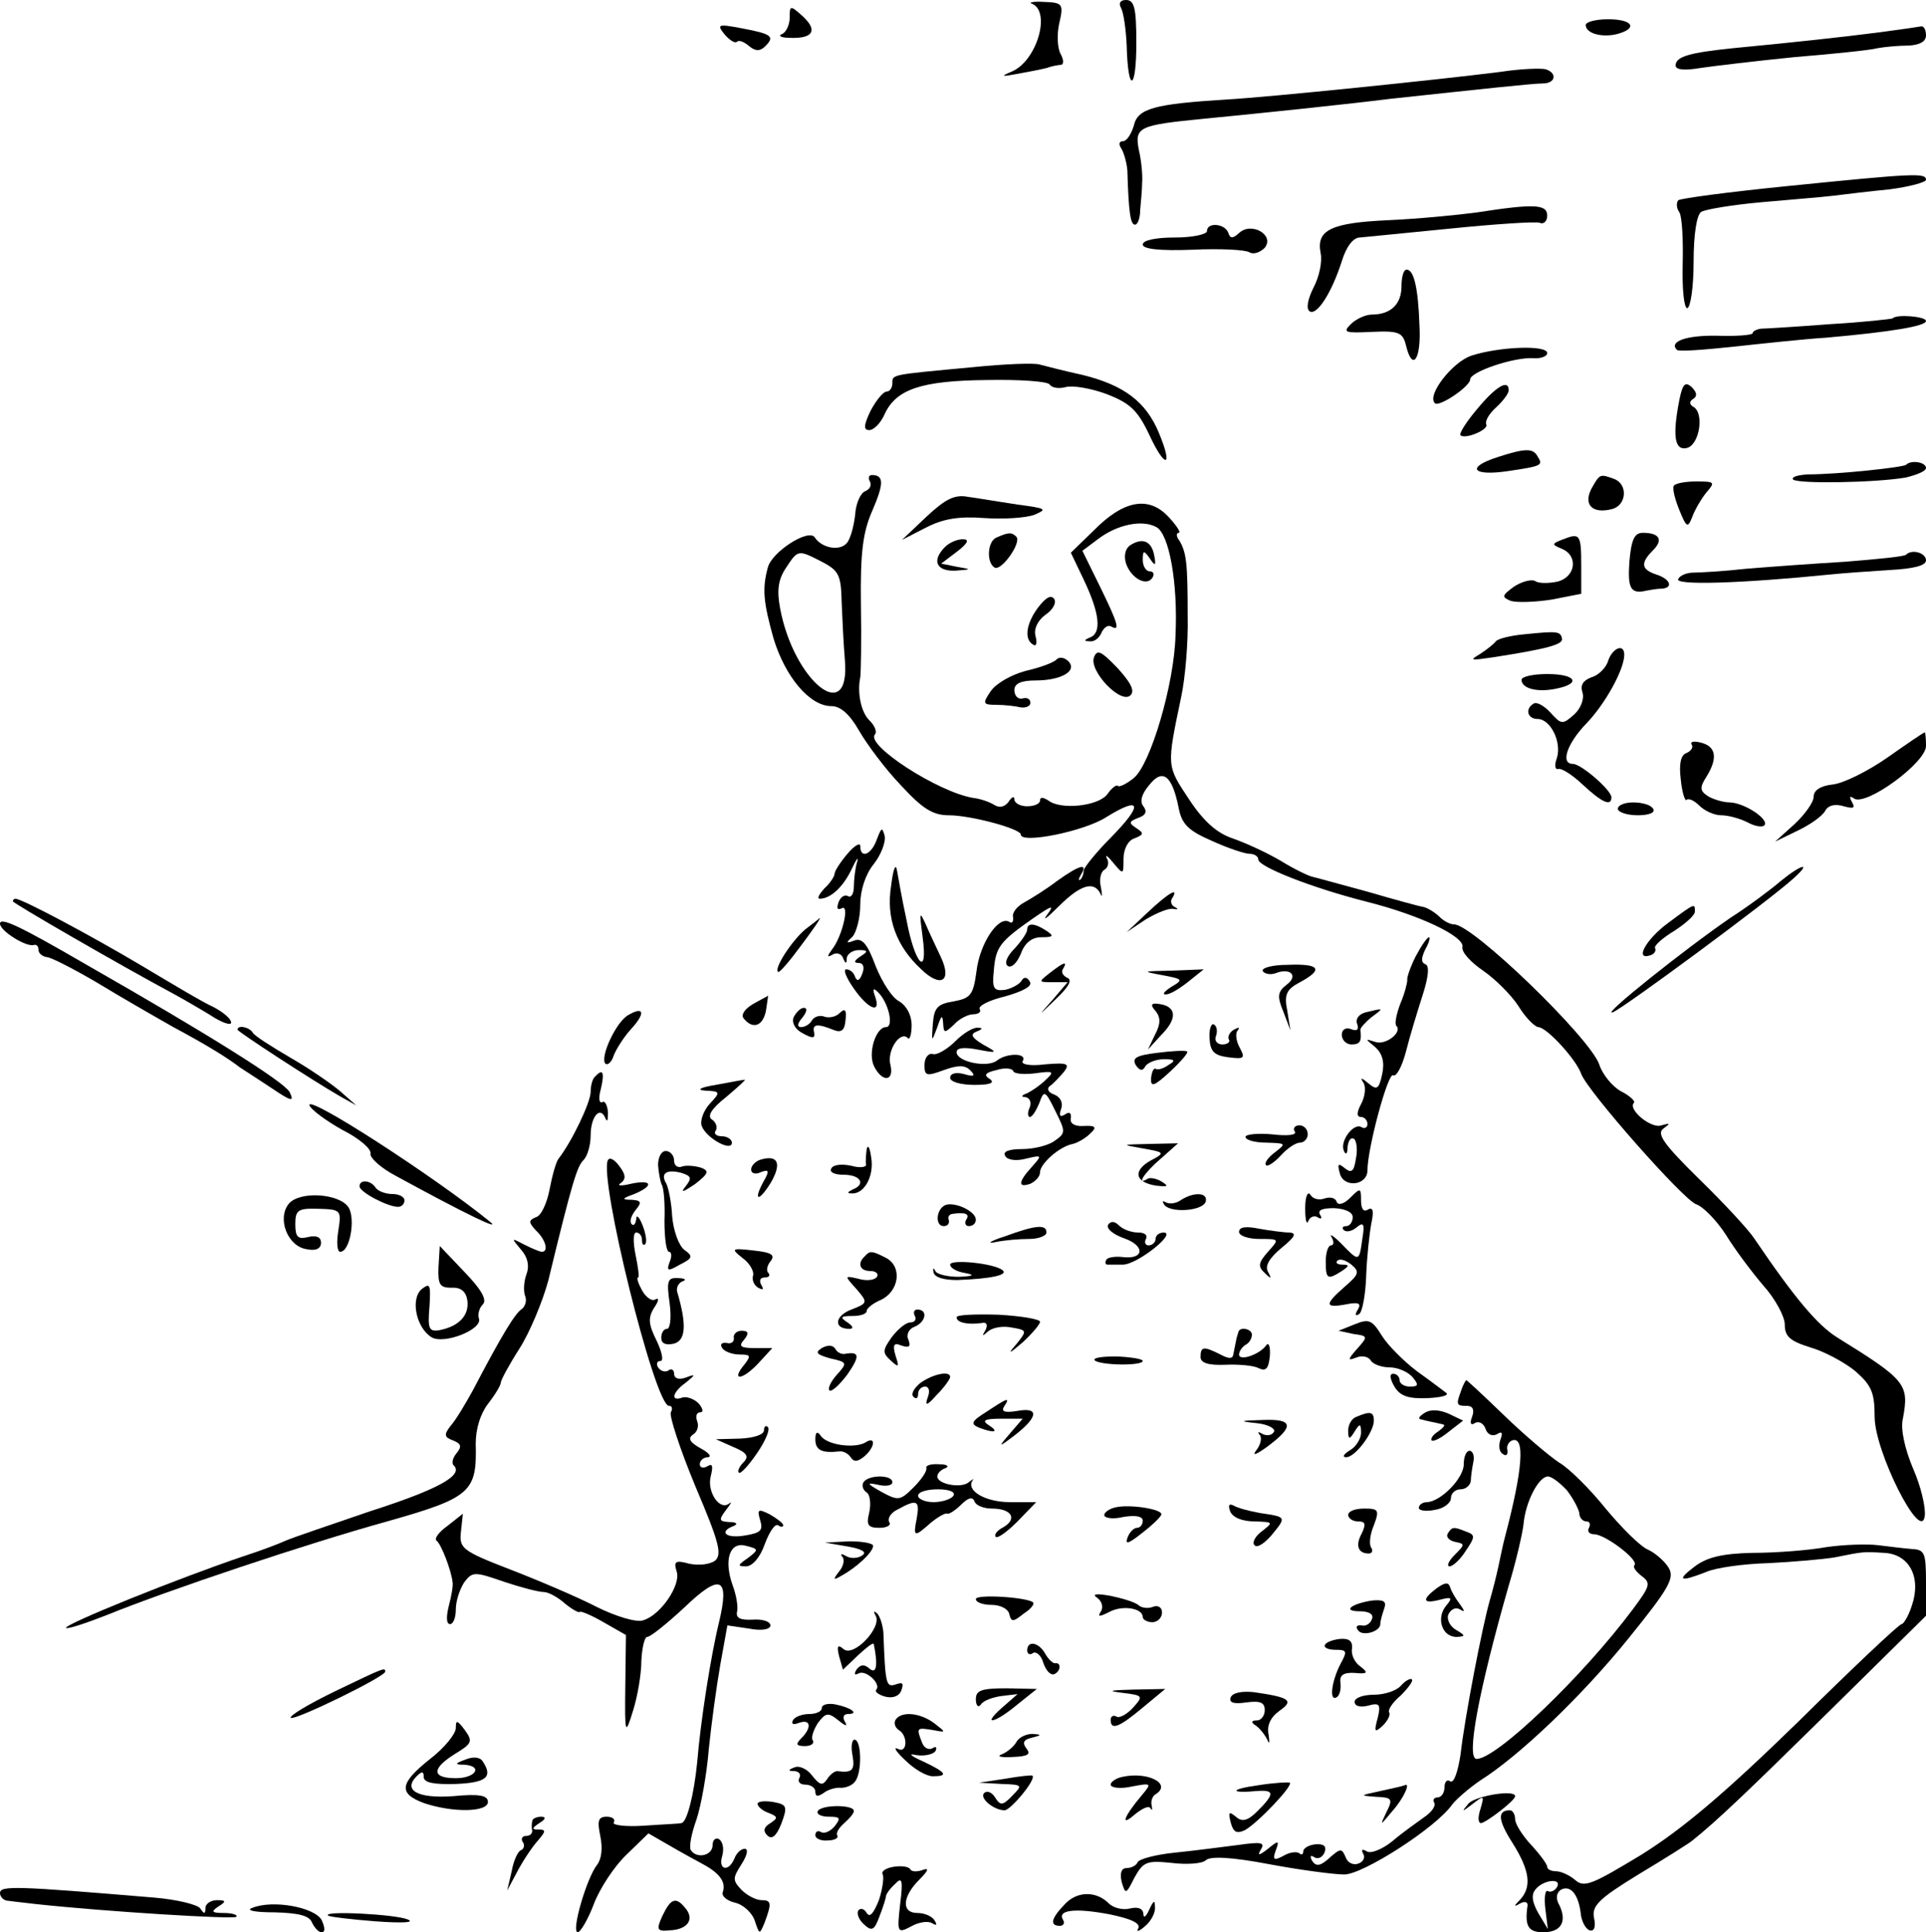 <?xml version="1.0" standalone="no"?>
<!DOCTYPE svg PUBLIC "-//W3C//DTD SVG 20010904//EN"
 "http://www.w3.org/TR/2001/REC-SVG-20010904/DTD/svg10.dtd">
<svg version="1.0" xmlns="http://www.w3.org/2000/svg"
 width="300pt" height="301pt" viewBox="0 0 300 301"
 preserveAspectRatio="xMidYMid meet">
<g transform="translate(0,301) scale(0.1,-0.1)"
fill="#000000" stroke="none">
<path d="M1608 3004 c29 -13 7 -88 -31 -105 -19 -8 -18 -9 8 -4 17 3 37 7 45
9 8 3 19 5 23 5 4 1 4 8 -1 17 -5 9 -6 31 -2 48 7 30 5 32 -24 33 -17 1 -25
-1 -18 -3z"/>
<path d="M1746 2998 c4 -7 8 -34 9 -60 2 -74 15 -70 15 5 0 54 -3 67 -16 67
-9 0 -12 -5 -8 -12z"/>
<path d="M1230 2982 c0 -11 -6 -23 -12 -25 -7 -3 -1 -6 14 -6 35 -1 42 12 18
34 -19 17 -20 17 -20 -3z"/>
<path d="M2470 2971 c0 -13 25 -20 49 -14 33 9 24 23 -14 23 -19 0 -35 -4 -35
-9z"/>
<path d="M1129 2956 c8 -9 16 -14 19 -11 3 3 11 0 19 -7 10 -8 17 -8 25 0 15
15 11 19 -37 28 -37 7 -39 6 -26 -10z"/>
<path d="M2930 2960 c-61 -8 -146 -17 -230 -25 -68 -7 -90 -13 -90 -27 0 -7
14 -8 38 -4 20 3 87 11 147 17 61 5 119 11 130 14 11 2 32 4 48 4 17 1 27 6
27 16 0 8 -3 14 -7 14 -5 -1 -33 -5 -63 -9z"/>
<path d="M2337 2898 c-95 -12 -357 -39 -426 -43 -114 -7 -139 -14 -145 -41 -4
-13 -11 -24 -17 -24 -6 0 -7 -5 -2 -12 4 -7 8 -22 9 -33 2 -68 5 -85 12 -85 4
0 8 10 8 23 1 12 3 31 3 42 1 11 -1 34 -5 51 -7 36 -1 39 101 49 74 7 236 24
290 31 140 15 222 24 238 24 20 0 23 16 5 22 -7 2 -39 1 -71 -4z"/>
<path d="M2783 2720 c-90 -9 -165 -19 -169 -22 -3 -4 -3 -12 2 -19 4 -7 6 -43
5 -81 -1 -37 2 -68 7 -68 5 0 10 32 10 71 0 45 5 75 12 79 7 4 49 11 94 15 44
4 95 8 111 10 17 2 56 7 88 10 31 4 57 11 57 15 0 11 -19 10 -217 -10z"/>
<path d="M2300 2679 c-30 -4 -92 -10 -137 -12 -89 -4 -113 -15 -106 -51 3 -13
-2 -37 -11 -54 -9 -18 -12 -33 -6 -37 11 -7 34 28 50 78 7 23 18 37 28 37 9 1
73 7 142 14 69 7 131 11 138 9 6 -3 12 2 12 11 0 18 -20 19 -110 5z"/>
<path d="M1880 2650 c0 -5 -22 -10 -50 -10 -29 0 -50 -4 -50 -11 0 -7 27 -10
78 -8 42 2 82 0 88 -4 7 -4 17 0 24 7 16 20 -21 41 -40 23 -10 -9 -14 -9 -17
1 -6 14 -33 16 -33 2z"/>
<path d="M2183 2564 c0 -28 -17 -44 -46 -44 -10 0 -25 -7 -33 -15 -13 -13 -9
-14 33 -12 42 2 48 -1 53 -21 10 -42 24 -22 21 31 -2 60 -9 87 -20 87 -5 0 -8
-12 -8 -26z"/>
<path d="M2948 2514 c-2 -1 -46 -6 -98 -9 -52 -4 -101 -7 -107 -7 -7 -1 -13
-4 -13 -7 0 -3 -25 -5 -55 -4 -48 1 -76 -9 -63 -22 2 -3 42 0 89 5 46 5 111
12 144 14 101 9 155 18 155 26 0 7 -46 11 -52 4z"/>
<path d="M2292 2456 c-30 -10 -70 -62 -57 -74 6 -7 55 26 55 37 0 12 69 35 98
33 12 -1 22 3 22 8 0 13 -75 10 -118 -4z"/>
<path d="M1515 2438 c-128 -12 -125 -11 -125 -25 0 -7 -4 -13 -9 -13 -5 0 -16
-13 -25 -30 -11 -23 -11 -30 -2 -30 7 0 18 11 24 25 18 39 58 52 159 53 51 1
95 -2 98 -7 3 -5 14 -7 25 -4 11 3 40 -2 64 -11 36 -14 48 -25 66 -63 25 -54
38 -52 15 3 -20 48 -54 74 -119 90 -28 6 -58 14 -66 16 -8 3 -55 1 -105 -4z"/>
<path d="M2616 2388 c-11 -56 -8 -80 11 -76 20 4 28 54 11 64 -7 4 -7 9 0 13
6 4 5 10 -3 18 -10 9 -14 5 -19 -19z"/>
<path d="M2301 2373 c-17 -20 -29 -39 -26 -41 7 -7 45 9 40 17 -2 5 4 16 15
26 11 10 20 22 20 27 0 18 -20 6 -49 -29z"/>
<path d="M2333 2298 c-50 -16 -40 -30 15 -22 54 8 56 9 47 23 -7 13 -19 13
-62 -1z"/>
<path d="M2969 2286 c-4 -4 -106 -15 -153 -15 -16 -1 -26 -4 -23 -8 8 -7 127
-5 175 3 17 4 32 10 32 15 0 9 -23 13 -31 5z"/>
<path d="M1355 2260 c3 -6 0 -12 -7 -15 -8 -3 -15 -20 -16 -37 -2 -17 -7 -37
-13 -44 -11 -13 -39 -8 -50 9 -10 14 -67 -23 -73 -47 -9 -33 -7 -54 9 -111 18
-59 56 -105 90 -105 14 0 28 -12 43 -38 12 -21 41 -60 65 -85 34 -37 50 -47
75 -47 34 0 112 -21 112 -30 0 -15 99 5 133 27 55 34 58 20 8 -31 -24 -24 -43
-48 -43 -52 0 -5 -2 -11 -5 -14 -4 -3 -3 1 1 8 11 18 -2 15 -37 -10 -17 -13
-41 -28 -52 -34 -11 -6 -19 -16 -17 -23 1 -7 -2 -10 -6 -7 -17 10 -46 -34 -51
-77 -5 -37 -9 -42 -36 -47 -25 -4 -30 -10 -32 -35 -2 -29 -2 -29 7 -5 6 18 8
20 9 7 1 -17 2 -17 17 -3 8 9 22 16 30 16 8 0 13 4 10 8 -3 5 15 14 40 20 28
8 43 16 38 23 -4 7 -9 8 -13 1 -3 -5 -15 -12 -26 -14 -17 -2 -20 2 -17 30 3
37 9 45 62 82 29 20 33 21 21 5 -8 -11 0 -5 18 13 34 34 55 40 65 20 3 -7 3
-3 1 9 -3 12 -1 24 5 28 6 3 8 12 4 18 -3 7 2 3 10 -7 16 -19 16 -19 16 6 0
15 7 29 17 32 15 6 15 8 3 16 -12 8 -12 10 3 16 12 4 14 10 8 18 -6 7 -3 19 9
33 21 27 36 15 46 -36 5 -25 15 -35 52 -51 24 -11 51 -20 58 -20 8 0 14 -4 14
-9 0 -11 83 -44 170 -66 83 -21 151 -54 148 -70 -2 -8 13 -24 32 -37 19 -13
44 -38 55 -55 11 -18 25 -32 31 -33 13 0 59 -50 67 -73 10 -27 159 -196 179
-203 10 -3 31 -24 46 -47 14 -23 41 -59 59 -80 18 -20 33 -48 33 -60 0 -19 8
-26 40 -36 21 -6 53 -23 70 -37 25 -22 30 -33 30 -71 0 -54 72 -197 78 -155 2
13 -6 47 -18 74 -13 31 -20 62 -16 78 10 54 5 60 -103 127 -30 19 -65 60 -128
153 -9 14 -48 56 -86 93 -56 55 -67 71 -56 79 11 8 11 9 -3 5 -16 -6 -53 25
-43 35 3 2 -6 11 -20 18 -13 7 -29 26 -34 42 -15 42 -197 218 -226 218 -6 0
-16 5 -23 12 -6 6 -17 13 -24 15 -7 1 -47 12 -88 24 -41 11 -80 22 -85 23 -6
1 -29 12 -50 25 -22 13 -55 28 -75 35 -24 8 -45 26 -68 61 -35 53 -35 50 -12
160 6 28 11 84 10 125 0 84 -2 99 -13 118 -5 6 -5 12 -1 12 4 0 -3 11 -16 25
-31 33 -70 26 -117 -22 l-35 -34 21 -44 c24 -51 27 -81 9 -88 -10 -4 -10 -6 0
-6 7 -1 15 6 18 14 4 8 10 12 15 9 14 -8 11 4 -18 63 l-27 55 24 18 c30 23 69
31 91 19 20 -10 34 -87 30 -169 -2 -76 -39 -201 -65 -222 -11 -9 -23 -15 -25
-12 -2 2 -10 -4 -16 -13 -14 -19 -73 -25 -92 -10 -8 5 -13 6 -13 0 0 -5 -9 -9
-20 -9 -11 0 -20 5 -20 11 0 5 -4 4 -9 -4 -6 -8 -14 -10 -22 -5 -8 5 -23 10
-33 11 -55 9 -169 83 -153 99 3 4 0 13 -8 21 -14 13 -20 44 -15 68 1 6 2 57 1
114 -1 81 3 112 18 146 18 42 18 55 -1 55 -5 0 -6 -5 -3 -10z m-75 -125 c27
-14 30 -21 31 -63 1 -26 3 -66 5 -90 9 -105 -80 -33 -101 81 -5 27 -3 44 9 62
19 29 19 29 56 10z"/>
<path d="M2479 2249 c-13 -25 1 -40 32 -32 23 6 25 39 3 47 -22 8 -22 8 -35
-15z"/>
<path d="M2607 2253 c-2 -5 2 -21 9 -38 11 -27 13 -28 20 -10 4 11 14 28 22
38 14 16 13 17 -16 17 -17 0 -33 -3 -35 -7z"/>
<path d="M1443 2205 l-38 -36 37 19 c27 14 52 18 91 15 29 -2 64 0 78 5 21 9
19 10 -26 16 -27 4 -62 10 -77 12 -21 4 -35 -3 -65 -31z"/>
<path d="M1553 2173 c-15 -5 -17 -39 -4 -47 10 -7 43 39 34 48 -7 7 -12 7 -30
-1z"/>
<path d="M2435 2170 c-18 -7 -19 -8 -2 -15 26 -11 21 -44 -7 -51 -14 -3 -30
-3 -35 1 -6 3 -21 -1 -33 -9 -19 -14 -19 -16 -5 -22 10 -3 38 -2 64 2 l46 9 0
43 c0 50 -2 52 -28 42z"/>
<path d="M2538 2135 c-3 -42 2 -51 27 -45 6 1 16 3 23 3 19 1 14 15 -8 22 -24
8 -25 18 -5 38 16 16 10 27 -16 27 -13 0 -18 -10 -21 -45z"/>
<path d="M1472 2158 c-21 -21 -14 -38 16 -37 26 2 26 2 3 6 l-25 5 25 19 c17
13 19 19 9 19 -9 0 -21 -5 -28 -12z"/>
<path d="M1761 2161 c-8 -5 -11 -16 -7 -29 8 -23 32 -36 41 -22 4 6 1 10 -4
10 -6 0 -11 8 -11 18 0 15 2 15 11 2 8 -12 10 -12 7 4 -4 23 -18 29 -37 17z"/>
<path d="M2969 2146 c-2 -3 -45 -7 -94 -11 -50 -3 -119 -8 -155 -11 -36 -4
-73 -6 -82 -6 -10 0 -21 -4 -24 -10 -6 -10 97 -7 236 7 19 2 61 5 93 7 38 2
57 7 57 15 0 12 -22 18 -31 9z"/>
<path d="M1618 2065 c-20 -26 -23 -51 -9 -59 5 -4 7 2 4 13 -3 11 3 24 15 33
12 8 18 19 14 25 -5 7 -13 2 -24 -12z"/>
<path d="M2375 2022 c-22 -2 -42 -7 -45 -11 -3 -4 -14 -13 -25 -20 -17 -10
-14 -10 20 -5 84 13 110 20 108 29 -2 12 -8 12 -58 7z"/>
<path d="M1704 1986 c-8 -21 42 -74 57 -59 7 7 0 20 -20 42 -26 27 -32 30 -37
17z"/>
<path d="M2505 1981 c-3 -11 -15 -23 -26 -26 -13 -5 -18 -12 -14 -24 3 -10 -3
-25 -13 -34 -18 -16 -20 -16 -37 3 -10 11 -22 17 -26 14 -14 -8 -10 -24 6 -24
20 0 38 -36 30 -61 -4 -11 -3 -18 2 -17 5 2 22 -9 38 -24 30 -28 45 -35 45
-20 0 11 -47 52 -60 52 -20 0 -9 32 21 63 29 30 59 84 59 107 0 18 -18 11 -25
-9z"/>
<path d="M1646 1983 c-4 -5 -26 -13 -48 -18 -23 -6 -47 -20 -55 -32 -13 -19
-12 -21 9 -21 13 0 30 -2 38 -4 8 -1 15 2 15 7 0 6 -5 9 -12 7 -7 -2 -13 4
-13 13 0 10 10 15 33 15 40 0 66 15 51 30 -6 6 -14 7 -18 3z"/>
<path d="M2370 1951 c0 -13 23 -20 53 -14 41 8 32 23 -13 23 -22 0 -40 -4 -40
-9z"/>
<path d="M2940 1830 c-30 -21 -68 -40 -85 -42 -19 -2 -30 -9 -30 -19 0 -9 -14
-28 -30 -43 l-30 -27 35 17 c19 9 39 23 43 31 5 9 16 11 29 7 15 -4 18 -3 13
6 -5 9 -4 11 3 6 19 -12 112 56 112 82 0 12 -1 22 -2 21 -2 0 -28 -18 -58 -39z"/>
<path d="M2635 1850 c3 -4 -1 -10 -8 -13 -9 -3 -12 -17 -9 -41 2 -21 7 -35 9
-32 3 3 12 -1 20 -9 8 -8 23 -15 34 -15 11 0 29 -5 41 -11 11 -6 22 -8 26 -5
9 9 -30 35 -53 36 -11 0 -27 5 -35 10 -12 8 -13 13 -2 30 18 29 15 47 -8 53
-11 3 -18 2 -15 -3z"/>
<path d="M2520 1750 c0 -5 14 -10 31 -10 17 0 28 4 24 10 -3 6 -17 10 -31 10
-13 0 -24 -4 -24 -10z"/>
<path d="M1366 1703 c-8 -24 -26 -32 -26 -11 0 6 -9 1 -20 -12 -11 -13 -20
-27 -20 -31 0 -4 -7 -15 -16 -23 -8 -9 -12 -16 -7 -16 17 0 37 19 50 47 7 15
11 20 8 10 -3 -10 -5 -28 -5 -38 0 -11 -4 -18 -9 -15 -5 3 -12 -1 -15 -10 -3
-9 -2 -12 5 -9 13 8 1 -44 -15 -64 -8 -11 -8 -13 1 -8 6 4 14 1 16 -5 4 -10 6
-10 6 0 1 6 9 12 19 12 14 0 15 -2 2 -10 -9 -6 -11 -10 -3 -10 8 0 10 -7 6
-17 -4 -11 -8 -12 -11 -5 -2 7 -8 12 -14 12 -5 0 0 -13 12 -30 23 -33 43 -40
33 -12 -4 11 -3 14 4 7 17 -16 26 -55 13 -55 -16 0 -29 -42 -18 -62 13 -25 31
-22 25 3 -6 22 15 54 27 42 3 -4 6 6 6 20 0 16 -8 30 -19 37 -11 5 -27 30 -37
55 -13 35 -21 44 -33 40 -13 -5 -14 -4 -3 6 6 7 12 29 12 50 0 22 8 47 21 63
11 14 19 34 17 44 -4 14 -5 13 -12 -5z"/>
<path d="M1388 1630 c-8 -50 8 -94 47 -130 30 -29 48 -19 31 18 -7 15 -18 38
-24 52 -10 22 -10 19 -5 -19 9 -65 -12 -44 -25 26 -7 32 -13 67 -15 78 -2 11
-6 0 -9 -25z"/>
<path d="M2773 1637 c-15 -13 -50 -39 -78 -57 -70 -48 -203 -154 -183 -147 16
6 245 175 282 209 29 26 12 22 -21 -5z"/>
<path d="M1788 1589 l-33 -31 30 20 c17 10 36 18 43 16 7 -1 8 0 2 3 -5 2 -8
9 -4 14 11 18 -6 8 -38 -22z"/>
<path d="M20 1606 c0 -3 168 -100 250 -144 13 -7 39 -22 57 -33 18 -12 33 -17
33 -12 0 6 -12 16 -27 24 -16 7 -66 37 -113 65 -79 47 -186 104 -196 104 -2 0
-4 -2 -4 -4z"/>
<path d="M2598 1572 c-34 -25 -53 -59 -27 -50 6 2 9 7 7 11 -2 4 12 16 30 27
17 11 32 24 32 30 0 13 1 14 -42 -18z"/>
<path d="M0 1571 c0 -11 41 -37 53 -33 4 1 7 -2 7 -8 0 -5 6 -10 13 -11 6 0
41 -18 77 -39 36 -22 90 -53 120 -70 54 -29 83 -47 104 -63 6 -4 28 -18 49
-32 31 -21 36 -22 28 -6 -9 16 -125 89 -316 198 -105 61 -135 75 -135 64z"/>
<path d="M1254 1562 c-21 -18 -49 -61 -42 -66 2 -2 18 17 35 40 18 24 32 44
30 44 -1 -1 -11 -9 -23 -18z"/>
<path d="M1600 1562 c0 -5 -9 -18 -20 -30 -12 -12 -16 -23 -10 -27 6 -3 14 5
20 19 6 17 17 26 32 26 19 0 20 2 8 10 -18 12 -30 13 -30 2z"/>
<path d="M2205 1520 c-8 -16 -14 -33 -13 -37 0 -4 -4 -21 -11 -37 -6 -16 -9
-31 -6 -34 10 -10 -17 -31 -33 -25 -16 5 -16 5 0 -8 11 -10 15 -23 11 -42 -5
-23 -8 -26 -21 -15 -12 10 -14 10 -8 1 4 -7 2 -22 -4 -33 -7 -13 -7 -20 0 -20
5 0 10 -5 10 -11 0 -5 -4 -8 -9 -5 -12 8 -34 -21 -28 -36 3 -8 6 -6 6 5 1 10
5 16 10 13 4 -3 6 -17 3 -31 -3 -20 -7 -23 -17 -15 -11 9 -12 7 -8 -8 6 -23
43 -19 43 5 0 34 32 153 40 148 5 -3 14 14 20 37 6 24 18 63 26 88 9 28 11 46
4 48 -7 3 -6 10 0 23 6 10 8 19 6 19 -3 0 -12 -13 -21 -30z"/>
<path d="M1636 1495 c-19 -15 -19 -15 4 -15 l23 0 -23 -27 c-24 -27 -24 -27 5
1 20 19 26 30 17 33 -6 3 -10 9 -6 14 7 12 2 11 -20 -6z"/>
<path d="M1967 1497 c3 -4 12 -6 20 -3 23 9 36 -4 17 -18 -14 -11 -15 -18 -5
-42 l11 -29 -5 31 c-5 25 -1 33 20 44 37 20 31 29 -19 27 -25 0 -42 -5 -39
-10z"/>
<path d="M1810 1491 c32 -6 34 -7 15 -18 -11 -7 -15 -12 -10 -12 6 -1 21 8 35
19 l25 20 -50 -2 c-46 -1 -47 -1 -15 -7z"/>
<path d="M1173 1446 c-12 -7 -19 -16 -15 -22 14 -18 30 -13 35 11 2 14 4 25 3
24 0 -1 -11 -6 -23 -13z"/>
<path d="M1800 1435 c8 -10 8 -20 -1 -37 l-11 -23 21 23 c25 25 24 44 -3 48
-13 2 -15 -1 -6 -11z"/>
<path d="M979 1429 c-19 -10 -45 -66 -36 -76 4 -3 10 3 13 13 4 10 16 29 27
41 23 25 20 36 -4 22z"/>
<path d="M1236 1425 c-3 -9 3 -19 15 -25 15 -8 19 -8 17 2 -3 13 5 14 32 3 11
-4 16 1 17 16 2 16 -1 19 -9 11 -6 -6 -16 -8 -23 -6 -7 3 -16 1 -20 -5 -3 -6
-11 -11 -17 -11 -7 0 -6 6 2 15 7 9 8 15 2 15 -5 0 -12 -7 -16 -15z"/>
<path d="M2127 1433 c-11 -3 -16 -11 -13 -18 3 -9 0 -12 -10 -8 -8 3 -14 -1
-14 -9 0 -8 7 -15 15 -15 14 0 16 5 14 23 0 3 8 12 18 20 19 14 19 14 -10 7z"/>
<path d="M1884 1393 c1 -21 7 -27 29 -30 25 -3 27 -2 18 15 -6 11 -7 23 -3 27
4 5 1 5 -6 1 -7 -4 -10 -11 -8 -15 3 -4 -2 -8 -10 -8 -8 0 -13 6 -10 13 3 8 1
16 -3 18 -4 3 -8 -7 -7 -21z"/>
<path d="M370 1406 c0 -3 115 -78 160 -104 l25 -14 -25 22 c-14 12 -49 36 -77
52 -29 17 -56 34 -59 39 -5 9 -24 13 -24 5z"/>
<path d="M1488 1388 c-13 -13 -29 -22 -35 -20 -7 2 -13 -6 -13 -17 0 -17 3
-18 30 -8 22 8 33 8 41 0 9 -9 7 -11 -10 -6 -12 3 -21 1 -21 -6 0 -6 16 -11
38 -11 24 0 32 3 24 9 -10 6 -8 10 10 14 12 4 24 3 26 -1 1 -5 17 -6 34 -4 29
4 31 3 17 -10 -8 -8 -21 -17 -29 -21 -9 -3 -10 -6 -3 -6 7 -1 10 -8 7 -16 -4
-8 -3 -15 0 -15 4 0 10 10 15 22 7 20 9 20 25 -13 16 -32 16 -34 -1 -46 -9 -7
-32 -13 -51 -13 -21 0 -31 -4 -26 -11 3 -6 17 -8 32 -4 25 6 26 6 9 -13 -21
-23 -22 -33 -2 -26 8 4 15 11 15 18 0 13 30 40 51 44 8 2 20 9 27 16 11 10 9
13 -10 12 -14 -1 -22 4 -20 12 1 8 -2 11 -9 6 -8 -5 -10 -2 -6 9 3 9 -1 18
-11 22 -9 3 -12 9 -7 13 6 4 15 14 22 22 10 13 6 15 -29 12 -24 -3 -38 0 -35
5 8 13 -25 13 -40 1 -15 -12 -63 -2 -63 13 0 7 12 8 33 4 31 -6 32 -5 8 8 -18
11 -20 16 -10 20 10 4 10 6 2 6 -7 1 -23 -9 -35 -21z"/>
<path d="M1803 1370 c-33 -4 -40 -8 -34 -19 6 -9 11 -10 15 -2 4 6 17 11 29
11 17 0 19 -2 7 -9 -8 -6 -17 -8 -20 -6 -3 2 -6 -5 -7 -14 -1 -15 4 -14 30 10
17 16 29 30 26 31 -2 2 -23 1 -46 -2z"/>
<path d="M927 1333 c-4 -3 -7 -14 -7 -24 0 -16 -29 -77 -50 -104 -4 -5 -10
-27 -14 -48 -4 -21 -13 -41 -21 -43 -12 -5 -12 -8 0 -21 15 -14 20 -33 9 -33
-3 0 -15 5 -27 11 -21 11 -21 11 -6 -7 11 -12 14 -26 9 -39 -4 -11 -5 -26 -2
-34 3 -7 0 -16 -5 -20 -10 -6 -30 -38 -76 -126 -12 -22 -27 -47 -35 -56 -11
-14 -10 -18 4 -23 12 -5 14 -9 5 -20 -6 -7 -8 -16 -4 -19 15 -15 -24 -37 -130
-71 -61 -21 -121 -41 -132 -46 -11 -5 -40 -16 -65 -24 -101 -34 -282 -107
-277 -112 2 -2 30 7 63 20 96 39 311 111 437 146 131 37 140 46 138 121 0 23
7 46 19 62 11 14 20 29 20 33 0 4 13 28 29 53 16 25 36 73 45 106 38 157 45
178 55 188 6 6 11 23 11 38 0 30 15 47 23 27 3 -7 4 -3 4 9 -1 12 -5 19 -9 16
-5 -2 -6 7 -2 21 6 26 3 32 -9 19z"/>
<path d="M1115 1320 c-25 -4 -31 -8 -16 -9 23 -1 24 -2 6 -21 -9 -10 -15 -26
-12 -34 7 -19 47 -41 47 -26 0 5 -7 10 -16 10 -8 0 -13 4 -9 9 3 5 0 13 -6 17
-8 5 -1 17 22 35 19 16 32 28 29 27 -3 0 -23 -4 -45 -8z"/>
<path d="M482 1288 c3 -7 26 -24 51 -38 26 -13 46 -30 44 -37 -1 -7 17 -23 40
-35 108 -59 166 -87 146 -71 -86 70 -287 200 -281 181z"/>
<path d="M2017 1247 c3 -5 -11 -7 -36 -4 -22 2 -41 0 -41 -4 0 -5 15 -9 33 -9
30 -1 31 -1 13 -15 -11 -8 -17 -17 -14 -20 2 -3 13 4 23 15 10 11 23 20 30 20
6 0 12 6 12 13 0 8 -6 14 -13 14 -7 0 -11 -5 -7 -10z"/>
<path d="M1350 1220 c-1 -8 -2 -19 -1 -24 1 -4 -9 -6 -23 -2 -14 3 -28 2 -31
-4 -4 -6 5 -10 19 -10 27 0 35 -15 14 -23 -8 -4 -9 -6 -2 -6 20 -2 36 27 31
56 -2 15 -5 21 -7 13z"/>
<path d="M1780 1221 c35 -6 35 -7 12 -19 -28 -16 -24 -34 9 -39 18 -2 20 -1 9
6 -8 5 -18 7 -22 5 -19 -12 -6 9 20 31 l27 24 -45 -1 c-44 -1 -44 -1 -10 -7z"/>
<path d="M1025 1195 c1 -11 3 -25 6 -31 3 -5 5 -30 4 -56 0 -27 3 -48 7 -48 4
0 5 -7 1 -16 -5 -14 -3 -15 16 -4 20 10 21 13 7 23 -9 7 -17 30 -19 52 -1 22
-6 45 -9 51 -10 16 0 23 23 17 16 -5 17 -8 7 -21 -9 -11 -4 -9 14 3 22 17 23
21 10 26 -10 3 -23 4 -29 2 -7 -3 -13 1 -13 9 0 8 -6 15 -13 15 -7 0 -12 -10
-12 -22z"/>
<path d="M947 1203 c-15 -27 73 -383 95 -383 5 0 6 -4 3 -10 -3 -5 14 -57 38
-115 37 -87 42 -106 31 -116 -8 -6 -25 -8 -40 -5 -22 6 -25 4 -20 -12 7 -21
-25 -68 -52 -76 -10 -4 -43 6 -73 21 -29 15 -90 41 -134 58 -75 29 -80 33 -77
59 l3 28 -24 -19 c-14 -10 -21 -20 -17 -23 7 -5 23 -46 25 -65 1 -5 -2 -22 -6
-37 -4 -16 -4 -28 2 -28 5 0 9 10 9 23 0 13 6 31 13 42 13 17 16 17 62 1 27
-9 54 -16 62 -16 7 0 22 -8 33 -18 11 -9 22 -15 23 -13 1 2 18 -5 37 -16 l35
-20 -1 -79 c-1 -77 0 -78 12 -39 7 22 13 57 13 78 1 20 5 37 9 37 5 0 30 20
57 45 57 55 72 49 55 -22 -13 -53 -29 -156 -34 -218 -5 -50 -16 -95 -25 -95
-3 -1 -30 -2 -58 -4 -29 -2 -50 1 -47 5 3 5 -2 9 -11 9 -13 0 -15 -6 -10 -30
4 -19 2 -36 -5 -45 -16 -20 -41 -105 -30 -105 4 0 16 20 25 44 9 24 32 59 51
77 l34 33 33 -19 c17 -10 41 -23 52 -29 26 -14 36 -28 31 -43 -3 -6 6 -14 19
-17 13 -3 27 -16 31 -29 7 -21 7 -21 15 -2 11 30 11 35 -5 35 -8 0 -22 7 -31
16 -14 15 -14 18 0 40 9 14 11 24 5 24 -6 0 -13 -7 -16 -15 -9 -22 -26 -18
-19 4 3 11 1 22 -5 26 -5 3 -10 -1 -10 -9 0 -17 -25 -22 -34 -8 -3 5 1 26 9
48 7 21 16 71 19 109 4 39 12 98 18 132 l11 61 34 -5 c20 -4 33 -1 33 5 0 6
-12 10 -27 9 -19 -1 -27 2 -25 12 2 8 -1 26 -7 42 -14 40 -4 68 21 61 20 -5
20 -6 3 -19 -16 -11 -17 -13 -3 -13 10 0 22 14 29 34 7 19 16 33 21 30 4 -3 8
-3 8 0 0 3 -9 10 -21 17 -18 9 -20 8 -15 -9 5 -16 1 -20 -24 -24 -30 -5 -41 6
-17 15 7 3 4 6 -7 6 -16 1 -17 3 -5 19 7 9 10 14 5 10 -15 -12 -35 18 -29 42
4 16 3 21 -5 16 -7 -4 -12 -2 -12 3 0 6 6 11 13 11 6 1 1 7 -12 14 -16 9 -20
15 -12 21 7 4 10 13 7 21 -3 8 -1 14 5 14 5 0 4 6 -3 14 -7 7 -19 11 -25 9
-19 -7 -16 8 5 23 16 13 16 14 0 8 -11 -4 -18 -1 -18 6 0 6 -4 9 -9 5 -5 -3
-12 -1 -16 5 -3 5 -2 10 4 10 5 0 2 14 -6 31 -13 26 -14 36 -4 52 7 10 8 16 2
13 -5 -4 -15 3 -21 14 -6 11 -9 20 -6 20 2 0 0 16 -4 35 -4 20 -4 35 1 35 5 0
9 -5 9 -12 0 -6 2 -9 5 -6 3 3 1 16 -4 29 -5 13 -10 18 -10 10 -1 -8 -4 -11
-7 -8 -4 4 -1 13 6 22 10 12 9 15 -6 16 -16 0 -16 2 4 9 31 13 28 23 -5 16
-16 -4 -23 -3 -16 1 8 6 8 13 -2 26 -7 10 -15 15 -18 10z"/>
<path d="M1183 1203 c-7 -3 -13 -9 -13 -15 0 -6 7 -8 15 -4 13 5 14 2 4 -15
-17 -32 -6 -31 13 1 16 29 9 42 -19 33z"/>
<path d="M560 1162 c0 -9 44 -32 60 -32 6 0 10 5 10 10 0 6 -9 10 -19 10 -11
0 -23 5 -26 10 -8 12 -25 13 -25 2z"/>
<path d="M2033 1128 c0 -18 2 -27 5 -20 2 6 9 9 14 6 6 -4 8 -2 4 4 -4 7 4 10
22 10 17 -1 29 -6 29 -14 0 -8 -5 -14 -10 -14 -6 0 -7 -3 -4 -6 4 -4 13 -2 20
4 11 9 13 6 9 -18 -5 -36 -5 -36 -33 -7 -12 12 -19 16 -15 10 4 -7 4 -13 -1
-13 -4 0 -8 -11 -8 -25 0 -28 3 -29 25 -15 12 8 12 10 1 10 -8 0 -11 3 -8 6 4
4 13 1 22 -6 13 -11 12 -15 -10 -34 -32 -28 -32 -34 1 -28 20 4 25 2 19 -8 -5
-8 -4 -11 2 -7 5 3 10 30 11 59 1 29 5 66 8 82 4 19 3 26 -5 22 -7 -5 -11 1
-11 14 0 20 -1 20 -17 4 -10 -10 -19 -12 -21 -6 -2 6 -10 8 -19 5 -8 -3 -18
-1 -22 6 -4 6 -8 -3 -8 -21z"/>
<path d="M450 1135 c-19 -23 -2 -67 28 -71 14 -3 22 1 22 10 0 9 -7 12 -20 9
-16 -4 -20 0 -20 20 0 22 4 25 36 24 35 -1 36 -2 31 -34 -3 -18 -2 -33 3 -33
15 0 24 51 13 69 -14 22 -76 26 -93 6z"/>
<path d="M1840 1141 c-8 -6 -18 -7 -24 -4 -5 3 -6 2 -3 -3 8 -14 60 -11 65 4
4 14 -17 16 -38 3z"/>
<path d="M1473 1133 c-15 -6 -17 -33 -3 -33 6 0 9 4 8 9 -2 5 0 9 5 10 21 3
28 0 22 -9 -3 -5 -1 -10 4 -10 6 0 11 4 11 10 0 13 -32 28 -47 23z"/>
<path d="M1726 1102 c-3 -6 8 -15 25 -21 34 -12 31 -34 -4 -29 -12 1 -23 -1
-24 -5 -2 -4 -1 -7 2 -7 3 0 14 0 24 0 22 0 84 49 64 50 -7 0 -13 -4 -13 -10
0 -5 -5 -10 -11 -10 -5 0 -7 5 -4 10 3 6 -2 10 -12 10 -11 0 -24 5 -30 11 -7
7 -13 7 -17 1z"/>
<path d="M1565 1084 c-22 -7 -29 -12 -15 -9 14 3 37 5 53 5 15 0 27 5 27 10 0
13 -16 12 -65 -6z"/>
<path d="M1930 1091 c0 -6 14 -11 32 -11 31 0 31 0 13 -20 -15 -17 -16 -23 -5
-33 10 -10 11 -9 5 2 -5 9 2 21 21 37 21 17 24 23 13 24 -9 0 -31 3 -48 6 -20
4 -31 3 -31 -5z"/>
<path d="M683 1036 c-1 -27 2 -32 20 -32 15 1 23 -6 25 -20 3 -23 -13 -40 -43
-46 -17 -3 -19 2 -16 37 2 34 1 37 -12 27 -18 -15 -9 -60 15 -75 19 -12 80 12
74 29 -2 6 0 16 6 22 7 7 -2 23 -28 50 l-39 41 -2 -33z"/>
<path d="M1157 1050 c11 -8 18 -21 16 -27 -2 -6 1 -15 8 -19 8 -4 9 -3 5 4 -4
7 -2 12 5 12 7 0 9 3 6 7 -4 3 -2 12 3 18 8 10 2 14 -26 17 -35 4 -36 3 -17
-12z"/>
<path d="M1347 1053 c-12 -11 -8 -23 9 -23 8 0 13 -4 10 -9 -3 -5 -16 -7 -29
-3 -22 5 -22 5 -3 -16 18 -21 18 -22 -8 -32 -26 -10 -28 -30 -3 -30 7 0 6 4
-3 10 -12 8 -11 10 8 10 12 0 22 3 22 8 0 4 10 12 22 17 28 13 34 51 9 65 -23
12 -26 12 -34 3z"/>
<path d="M1480 1040 c0 -5 10 -11 23 -13 16 -3 14 -5 -10 -6 -17 0 -34 4 -36
9 -3 6 -4 5 -3 -2 2 -8 16 -12 37 -12 54 2 79 8 71 15 -12 11 -82 18 -82 9z"/>
<path d="M1043 980 c3 -22 1 -40 -4 -40 -5 0 -9 -6 -9 -14 0 -9 7 -12 20 -9
18 5 20 29 5 80 -2 6 1 14 8 17 7 2 4 5 -7 5 -16 1 -18 -4 -13 -39z"/>
<path d="M1425 960 c3 -5 0 -10 -7 -10 -7 0 -20 -11 -29 -23 -14 -20 -15 -24
-2 -36 13 -12 14 -11 8 7 -5 17 -3 21 9 16 12 -4 15 -2 11 9 -4 8 1 17 9 20
18 7 22 27 5 27 -5 0 -7 -4 -4 -10z"/>
<path d="M1490 958 c0 -8 16 -12 39 -9 8 2 10 -3 6 -11 -6 -10 -5 -10 4 -2 7
6 23 9 37 6 24 -4 24 -5 7 -26 -14 -16 -12 -16 10 3 15 14 27 28 27 32 0 4
-29 9 -65 11 -36 1 -65 0 -65 -4z"/>
<path d="M2110 947 l-25 -10 23 -5 c23 -3 23 -4 6 -23 -15 -17 -15 -19 -2 -14
9 4 19 2 23 -4 3 -6 17 -11 29 -11 13 0 29 -7 36 -15 10 -12 10 -15 -4 -15 -9
0 -16 5 -16 10 0 6 -5 10 -10 10 -6 0 -5 -8 2 -20 9 -15 22 -19 51 -18 21 1
34 4 30 8 -4 3 -25 19 -46 34 -21 16 -46 41 -55 56 -15 24 -20 26 -42 17z"/>
<path d="M1143 926 c1 -6 -4 -10 -11 -8 -8 1 -11 -2 -7 -8 3 -5 15 -10 27 -10
17 0 18 -2 8 -15 -22 -26 -5 -26 20 0 l23 25 -27 0 c-23 0 -26 3 -17 13 8 10
7 14 -4 14 -7 0 -13 -5 -12 -11z"/>
<path d="M1929 935 c-1 -3 -3 -9 -4 -15 -1 -5 -3 -15 -4 -20 -1 -7 -7 -7 -20
0 -26 13 -31 13 -31 -4 0 -9 12 -13 38 -12 20 1 44 -1 52 -5 12 -6 16 -1 18
19 1 15 -2 22 -6 16 -10 -14 -42 -25 -42 -14 0 5 5 12 10 15 6 3 10 10 10 16
0 9 -19 13 -21 4z"/>
<path d="M1280 910 c-11 -7 -8 -10 13 -16 27 -6 27 -7 11 -25 -10 -11 -15 -22
-12 -25 3 -3 16 9 28 25 20 29 19 36 -4 32 -5 -1 -12 2 -15 8 -4 6 -12 6 -21
1z"/>
<path d="M1705 891 c8 -8 75 -9 75 -1 0 3 -18 6 -41 7 -22 0 -37 -2 -34 -6z"/>
<path d="M1434 856 c-10 -8 -16 -18 -11 -22 4 -4 7 -2 7 4 0 7 5 12 11 12 6 0
8 -7 4 -17 -5 -14 -1 -13 14 4 12 12 21 25 21 28 0 10 -26 5 -46 -9z"/>
<path d="M2276 844 c-8 -22 -8 -24 9 -24 9 0 12 -6 8 -17 -4 -10 -2 -14 4 -10
6 4 14 0 17 -9 3 -9 11 -12 18 -8 8 5 9 2 5 -9 -3 -9 -2 -19 4 -22 5 -4 8 -1
7 6 -2 6 2 13 7 15 21 8 17 -45 -11 -151 -3 -11 -7 -31 -10 -45 -3 -14 -9 -38
-14 -55 -11 -39 -38 -177 -45 -238 -4 -26 -10 -45 -16 -42 -5 4 -9 -1 -9 -9 0
-9 -5 -16 -11 -16 -5 0 -8 -4 -5 -8 3 -5 -4 -15 -16 -23 -11 -8 -34 -24 -49
-37 -16 -13 -34 -20 -40 -16 -7 4 -9 3 -6 -3 4 -6 1 -13 -7 -16 -8 -3 -17 1
-20 10 -6 14 -8 14 -25 -1 -14 -13 -21 -14 -27 -5 -4 7 -3 10 3 6 6 -4 13 0
16 7 4 10 -1 14 -14 13 -10 -1 -19 -6 -19 -11 0 -5 -3 -6 -6 -3 -4 3 -15 2
-25 -4 -15 -8 -17 -6 -12 8 6 16 5 17 -12 3 -14 -11 -17 -11 -11 -1 7 11 0 12
-35 7 -24 -3 -69 -9 -99 -12 -30 -3 -56 -10 -58 -15 -2 -5 -10 -9 -17 -9 -8 0
-11 -7 -8 -21 6 -21 7 -20 20 6 14 25 19 27 58 23 24 -3 48 -1 53 4 7 7 41 5
99 -6 48 -9 101 -16 117 -16 29 0 143 73 168 109 7 9 27 26 43 37 62 39 159
132 231 221 64 79 73 95 63 111 -6 10 -21 23 -32 28 -12 5 -41 34 -66 64 -24
30 -57 63 -73 72 -15 10 -54 43 -85 73 -31 30 -58 55 -59 55 -1 0 -5 -7 -8
-16z m165 -156 c10 -13 18 -29 19 -35 0 -7 5 -13 11 -13 5 0 7 -4 4 -10 -3 -5
0 -10 8 -10 17 0 70 -40 63 -48 -3 -3 2 -10 11 -17 15 -11 13 -16 -13 -51 -79
-106 -213 -234 -244 -234 -17 0 4 109 50 270 11 36 21 79 23 95 3 36 24 75 38
75 6 0 19 -10 30 -22z"/>
<path d="M1537 811 c-24 -15 -26 -19 -12 -25 24 -9 32 -7 15 4 -11 7 -7 10 19
10 l34 0 -19 -22 c-19 -22 -19 -23 1 -8 42 31 46 49 9 42 -19 -3 -25 -1 -20 7
10 15 6 14 -27 -8z"/>
<path d="M2219 809 c-8 -5 -11 -9 -6 -10 4 -1 12 -3 17 -4 6 -1 13 -3 18 -4 4
-1 0 -5 -8 -11 -8 -5 -12 -11 -10 -14 3 -2 15 4 27 14 l22 17 -23 11 c-14 6
-28 7 -37 1z"/>
<path d="M2113 803 c-7 -2 -13 -12 -13 -21 0 -15 2 -15 10 -2 8 13 10 13 10
-2 0 -9 -8 -22 -17 -27 -10 -6 -13 -11 -6 -11 14 0 43 39 43 57 0 14 -6 15
-27 6z"/>
<path d="M1958 793 c18 -2 30 -9 26 -14 -3 -5 -11 -6 -17 -3 -7 4 -9 4 -5 -1
4 -4 2 -15 -5 -24 -7 -9 -2 -8 15 4 45 33 43 45 -5 43 -37 -1 -38 -2 -9 -5z"/>
<path d="M1190 782 c0 -7 -16 -12 -37 -13 l-38 -1 27 -12 c22 -9 25 -15 16
-24 -6 -6 -10 -14 -7 -16 2 -3 15 11 28 30 13 19 21 37 17 41 -3 3 -6 1 -6 -5z"/>
<path d="M1270 768 c0 -17 10 -22 37 -19 6 1 14 -3 18 -9 5 -8 11 -7 21 1 17
14 19 33 2 22 -17 -10 -61 -4 -70 11 -5 7 -8 5 -8 -6z"/>
<path d="M2280 729 c0 -22 -36 -58 -57 -59 -7 0 -13 -4 -13 -9 0 -4 11 -6 25
-3 14 2 25 11 25 18 0 8 7 14 15 14 8 0 15 6 16 13 0 6 2 20 4 30 2 9 -1 17
-6 17 -5 0 -9 -9 -9 -21z"/>
<path d="M1443 723 c1 -5 -8 -18 -20 -30 -21 -21 -24 -21 -50 -7 -23 13 -24
15 -5 11 12 -3 22 -1 22 4 0 12 -37 12 -45 0 -3 -5 -1 -12 5 -16 5 -3 7 -17 4
-31 -5 -20 -2 -24 16 -24 11 0 19 4 15 9 -3 6 3 15 14 20 29 16 34 14 29 -14
-6 -30 -4 -30 22 -7 11 9 23 16 26 14 2 -1 12 5 21 14 11 11 18 13 21 5 2 -6
14 -11 27 -11 31 0 40 -16 18 -29 -10 -5 -15 -12 -12 -15 3 -3 18 8 34 24 l29
30 -41 0 c-38 0 -69 18 -58 34 3 3 0 2 -6 -3 -12 -10 -49 -3 -49 9 0 5 6 11
13 13 6 3 2 6 -10 6 -13 1 -22 -2 -20 -6z m42 -43 c-3 -5 -17 -10 -31 -10 -13
0 -24 5 -24 10 0 6 14 10 31 10 17 0 28 -4 24 -10z"/>
<path d="M1738 662 c-10 -2 -18 -8 -18 -12 0 -5 14 -7 30 -3 19 3 30 1 30 -6
0 -6 -4 -11 -9 -11 -5 0 -12 -7 -15 -16 -4 -11 3 -8 23 8 17 13 30 26 30 29 1
8 -48 16 -71 11z"/>
<path d="M1916 656 c4 -10 19 -16 38 -16 29 -1 30 -1 12 -15 -11 -8 -16 -18
-12 -22 4 -5 16 3 27 16 23 28 23 28 -18 34 -17 3 -36 8 -42 12 -7 3 -8 0 -5
-9z"/>
<path d="M2100 650 c0 -5 7 -10 15 -10 12 0 13 -4 6 -19 -10 -18 -6 -31 11
-31 5 0 7 4 4 9 -4 5 -2 21 4 35 9 24 7 26 -15 26 -14 0 -25 -4 -25 -10z"/>
<path d="M2255 621 c-3 -5 2 -11 12 -13 15 -3 15 -4 -1 -20 -10 -10 -13 -18
-8 -18 5 0 17 11 25 24 15 22 15 25 1 30 -20 8 -22 8 -29 -3z"/>
<path d="M1320 601 c23 -4 31 -9 23 -14 -7 -5 -19 -5 -25 -1 -7 4 -10 4 -6 -1
4 -4 2 -15 -5 -23 -10 -13 -9 -14 3 -7 24 13 50 37 50 47 0 4 -17 7 -37 7
l-38 -2 35 -6z"/>
<path d="M2845 600 c-27 -5 -79 -9 -115 -9 -48 -1 -71 -7 -90 -21 -29 -22 -24
-25 17 -9 15 7 60 13 98 14 39 2 85 6 103 9 45 9 43 9 77 7 39 -2 58 -38 43
-82 -5 -16 -13 -29 -16 -29 -4 0 -77 -69 -162 -153 -114 -111 -179 -166 -243
-206 -76 -46 -89 -52 -103 -40 -9 8 -23 14 -30 14 -8 0 -14 3 -14 7 0 4 -12
20 -25 34 -14 15 -25 33 -25 40 0 8 -4 14 -8 14 -20 0 -19 -15 4 -51 27 -43
30 -68 12 -88 -11 -11 -10 -12 0 -6 8 4 13 2 11 -6 -4 -30 2 -39 25 -39 28 0
37 17 25 42 -6 10 -5 19 2 24 14 8 27 -5 31 -35 1 -14 8 -26 14 -28 7 -2 10 5
7 19 -4 19 7 30 69 68 40 24 78 48 83 52 39 31 88 78 218 206 l147 145 0 52
c0 46 -2 51 -22 52 -13 1 -36 4 -53 6 -16 2 -52 1 -80 -3z m-420 -530 c-4 -6
-10 -8 -14 -6 -4 3 -6 -9 -4 -27 l4 -32 -15 25 c-10 18 -11 29 -4 37 12 15 42
18 33 3z"/>
<path d="M2238 536 c-24 -18 -22 -25 5 -18 19 5 20 3 9 -10 -15 -19 -6 -48 17
-48 14 1 14 2 -1 11 -9 5 -15 16 -12 24 4 8 11 12 18 8 8 -5 8 -3 0 8 -6 8
-13 19 -15 26 -3 9 -8 8 -21 -1z"/>
<path d="M1520 519 c0 -5 11 -9 24 -9 14 0 26 -6 28 -14 3 -13 6 -13 22 0 11
7 18 15 15 18 -10 8 -89 13 -89 5z"/>
<path d="M1709 521 c7 -5 10 -14 6 -21 -6 -9 -3 -9 13 -1 20 11 52 6 52 -8 0
-4 7 -8 15 -8 8 0 15 7 15 15 0 8 -6 12 -14 9 -7 -3 -17 -2 -22 2 -5 5 -25 11
-44 15 -22 4 -30 3 -21 -3z"/>
<path d="M2107 508 c-8 -5 -3 -8 11 -8 15 0 22 -5 19 -12 -2 -7 -10 -12 -16
-10 -7 1 -10 -2 -6 -7 6 -11 35 -3 35 9 0 5 3 15 6 24 4 11 0 14 -16 13 -11
-1 -26 -5 -33 -9z"/>
<path d="M1364 493 c10 -18 -34 -65 -50 -52 -9 8 -11 5 -7 -11 l6 -21 23 22
c13 12 24 21 25 18 7 -34 4 -48 -7 -38 -8 7 -14 6 -20 -2 -4 -7 -3 -9 3 -6 11
7 36 -16 28 -25 -3 -3 3 -8 14 -11 12 -3 22 1 25 10 4 11 2 13 -9 9 -15 -5
-16 1 -19 81 -1 11 -5 25 -10 30 -5 4 -6 3 -2 -4z"/>
<path d="M2064 448 c-3 -4 4 -8 16 -8 18 0 19 -2 8 -22 -14 -27 -18 -59 -6
-52 5 3 7 13 6 22 -2 12 4 17 22 16 20 -2 22 0 9 10 -9 6 -15 19 -13 28 1 11
-4 16 -18 15 -11 -1 -22 -5 -24 -9z"/>
<path d="M1600 439 c0 -5 4 -8 9 -4 5 3 13 -4 16 -15 4 -12 11 -20 17 -18 10
4 12 19 1 17 -3 0 -10 6 -15 15 -10 18 -28 21 -28 5z"/>
<path d="M521 375 c-41 -20 -71 -38 -68 -41 5 -5 147 64 147 72 0 7 -2 6 -79
-31z"/>
<path d="M2182 384 c-7 -8 -26 -14 -42 -14 -17 0 -30 -5 -30 -11 0 -7 9 -9 21
-6 18 5 20 2 15 -19 -6 -22 -5 -24 8 -12 7 7 12 16 10 20 -3 4 5 16 18 27 12
12 20 23 17 25 -2 2 -10 -2 -17 -10z"/>
<path d="M1520 363 c0 -10 4 -14 8 -8 4 6 18 11 32 13 l25 3 -24 -21 c-33 -29
-12 -25 24 5 l30 24 -47 1 c-39 0 -48 -3 -48 -17z"/>
<path d="M1748 373 c33 -4 33 -5 17 -23 -10 -11 -22 -17 -26 -14 -5 3 -9 0 -9
-5 0 -17 13 -12 50 19 l35 29 -50 -1 c-37 -1 -41 -2 -17 -5z"/>
<path d="M1917 366 c-3 -8 4 -11 24 -8 22 3 29 0 29 -12 0 -9 -6 -16 -12 -16
-9 0 -10 -3 -2 -8 6 -4 14 -14 18 -22 3 -8 4 -5 2 8 -3 14 3 27 17 37 23 16
16 21 -40 29 -19 2 -33 -1 -36 -8z"/>
<path d="M1280 349 c0 -5 -9 -9 -19 -9 -11 0 -23 -4 -26 -10 -3 -6 1 -7 9 -4
19 7 21 -7 4 -24 -9 -9 -8 -12 6 -12 9 0 15 4 12 9 -3 4 1 16 8 27 12 16 16
17 32 4 11 -9 15 -10 10 -2 -4 7 -2 12 5 12 18 0 5 10 -20 15 -11 2 -21 0 -21
-6z"/>
<path d="M1395 331 c-3 -5 -1 -12 5 -16 15 -9 13 -38 -2 -29 -7 3 -2 -5 12
-18 14 -14 33 -25 43 -25 25 0 21 6 -15 23 -20 9 -24 13 -11 10 13 -2 26 1 30
6 3 6 1 8 -4 5 -6 -4 -14 0 -17 9 -9 23 -8 23 17 19 21 -4 21 -4 3 10 -22 17
-52 20 -61 6z"/>
<path d="M710 318 c0 -9 -18 -31 -40 -48 -48 -38 -50 -54 -9 -69 45 -15 99
-14 99 2 0 10 -13 13 -54 9 -55 -4 -79 9 -57 31 8 8 11 8 11 -1 0 -9 15 -12
50 -11 48 2 58 11 42 35 -4 7 -15 8 -27 3 -17 -6 -17 -8 -2 -8 30 -2 18 -21
-13 -21 -38 0 -38 15 -1 38 26 16 28 19 15 37 -12 16 -14 16 -14 3z"/>
<path d="M1583 296 c-4 -7 -15 -16 -23 -19 -8 -3 -1 -5 17 -4 24 1 29 4 22 13
-7 9 -5 14 8 17 16 4 16 5 1 6 -9 0 -21 -5 -25 -13z"/>
<path d="M1328 275 c4 -23 -1 -27 -24 -24 -4 0 -11 -5 -16 -13 -7 -10 -11 -9
-23 6 -7 10 -20 16 -27 13 -11 -4 -11 -6 0 -6 7 -1 10 -5 7 -11 -3 -5 1 -10 9
-10 9 0 16 -5 16 -11 0 -8 4 -8 13 -2 6 5 19 9 27 8 8 0 18 4 22 10 11 14 10
65 -1 65 -4 0 -6 -11 -3 -25z"/>
<path d="M1565 239 l-40 -6 35 -2 c33 -1 33 -2 17 -18 -15 -16 -19 -16 -27 -3
-5 8 -12 11 -17 7 -8 -8 15 -27 32 -27 10 1 50 49 43 54 -1 1 -21 -1 -43 -5z"/>
<path d="M1748 242 c-10 -2 -18 -8 -18 -12 0 -5 15 -7 33 -3 31 6 31 5 16 -13
-28 -33 -35 -51 -12 -31 12 10 23 15 25 10 3 -4 3 -3 2 4 -2 7 1 15 6 18 26
16 -12 36 -52 27z"/>
<path d="M1960 229 c-44 -6 -46 -13 -2 -9 27 2 28 -4 1 -31 -15 -15 -24 -18
-34 -9 -11 9 -12 7 -8 -9 4 -15 9 -18 22 -12 20 11 76 70 70 74 -2 1 -24 0
-49 -4z"/>
<path d="M2150 220 c-32 -7 -33 -7 -7 -9 25 -1 27 -3 17 -23 -11 -23 -11 -23
9 1 17 19 29 45 19 40 -2 -1 -19 -5 -38 -9z"/>
<path d="M2287 200 c-11 -13 -10 -13 7 0 18 14 18 13 12 -8 -4 -12 -4 -22 1
-22 8 1 53 35 53 42 0 11 -64 0 -73 -12z"/>
<path d="M1180 200 c0 -4 8 -11 17 -14 15 -6 15 -8 3 -16 -10 -6 -12 -12 -5
-19 7 -7 14 -2 22 18 10 27 9 30 -13 34 -13 2 -24 1 -24 -3z"/>
<path d="M1274 189 c-3 -5 5 -9 17 -9 18 0 19 -2 9 -15 -7 -8 -16 -12 -21 -9
-5 3 -9 1 -9 -5 0 -5 9 -9 19 -8 11 0 18 4 15 8 -2 4 3 12 11 19 8 7 15 15 15
19 0 10 -50 10 -56 0z"/>
<path d="M829 173 c-1 -5 -1 -11 0 -15 0 -5 -4 -8 -10 -8 -5 0 -8 -4 -5 -9 4
-5 2 -11 -2 -13 -5 -1 -12 -16 -15 -33 l-7 -30 16 30 c9 17 23 38 32 48 12 14
13 17 1 17 -11 0 -11 2 1 10 10 6 11 10 3 10 -7 0 -14 -3 -14 -7z"/>
<path d="M1392 102 c-12 -2 -20 -7 -17 -12 2 -4 0 -22 -6 -40 -8 -20 -14 -28
-19 -20 -4 7 -10 8 -13 4 -3 -5 1 -15 9 -22 12 -11 16 -9 24 13 6 15 10 29 10
31 0 3 6 12 14 19 11 12 13 7 8 -32 -5 -44 -4 -45 17 -34 12 7 27 9 33 5 7 -4
8 -3 4 4 -4 7 -16 12 -27 12 -25 0 -24 25 3 52 14 14 16 19 5 15 -8 -3 -17 -3
-19 1 -2 4 -13 6 -26 4z"/>
<path d="M0 61 c0 -6 6 -12 13 -12 6 -1 26 -3 42 -5 111 -12 308 -24 313 -20
3 3 -6 6 -19 6 -19 0 -21 2 -9 10 13 8 12 10 -2 10 -10 0 -18 -6 -18 -12 0
-10 -2 -10 -8 -1 -4 6 -36 14 -72 17 -215 18 -240 19 -240 7z"/>
<path d="M1657 42 c-20 -21 -22 -32 -6 -32 5 0 8 4 5 9 -10 16 19 19 72 9 34
-7 49 -14 45 -22 -4 -6 1 -5 10 3 9 7 17 21 16 30 0 12 -2 11 -9 -4 -5 -11 -9
-14 -9 -6 -1 8 -8 11 -21 8 -11 -3 -27 1 -34 9 -20 19 -50 18 -69 -4z"/>
<path d="M393 38 c-11 -4 4 -7 35 -7 37 -1 54 -5 58 -16 4 -8 10 -15 15 -15 6
0 5 8 0 19 -11 20 -76 32 -108 19z"/>
<path d="M1032 26 c-10 -22 -9 -25 11 -23 28 1 39 17 25 34 -15 19 -23 16 -36
-11z"/>
<path d="M511 26 c2 -2 36 -6 74 -9 42 -3 62 -2 50 3 -19 8 -133 14 -124 6z"/>
</g>
</svg>

